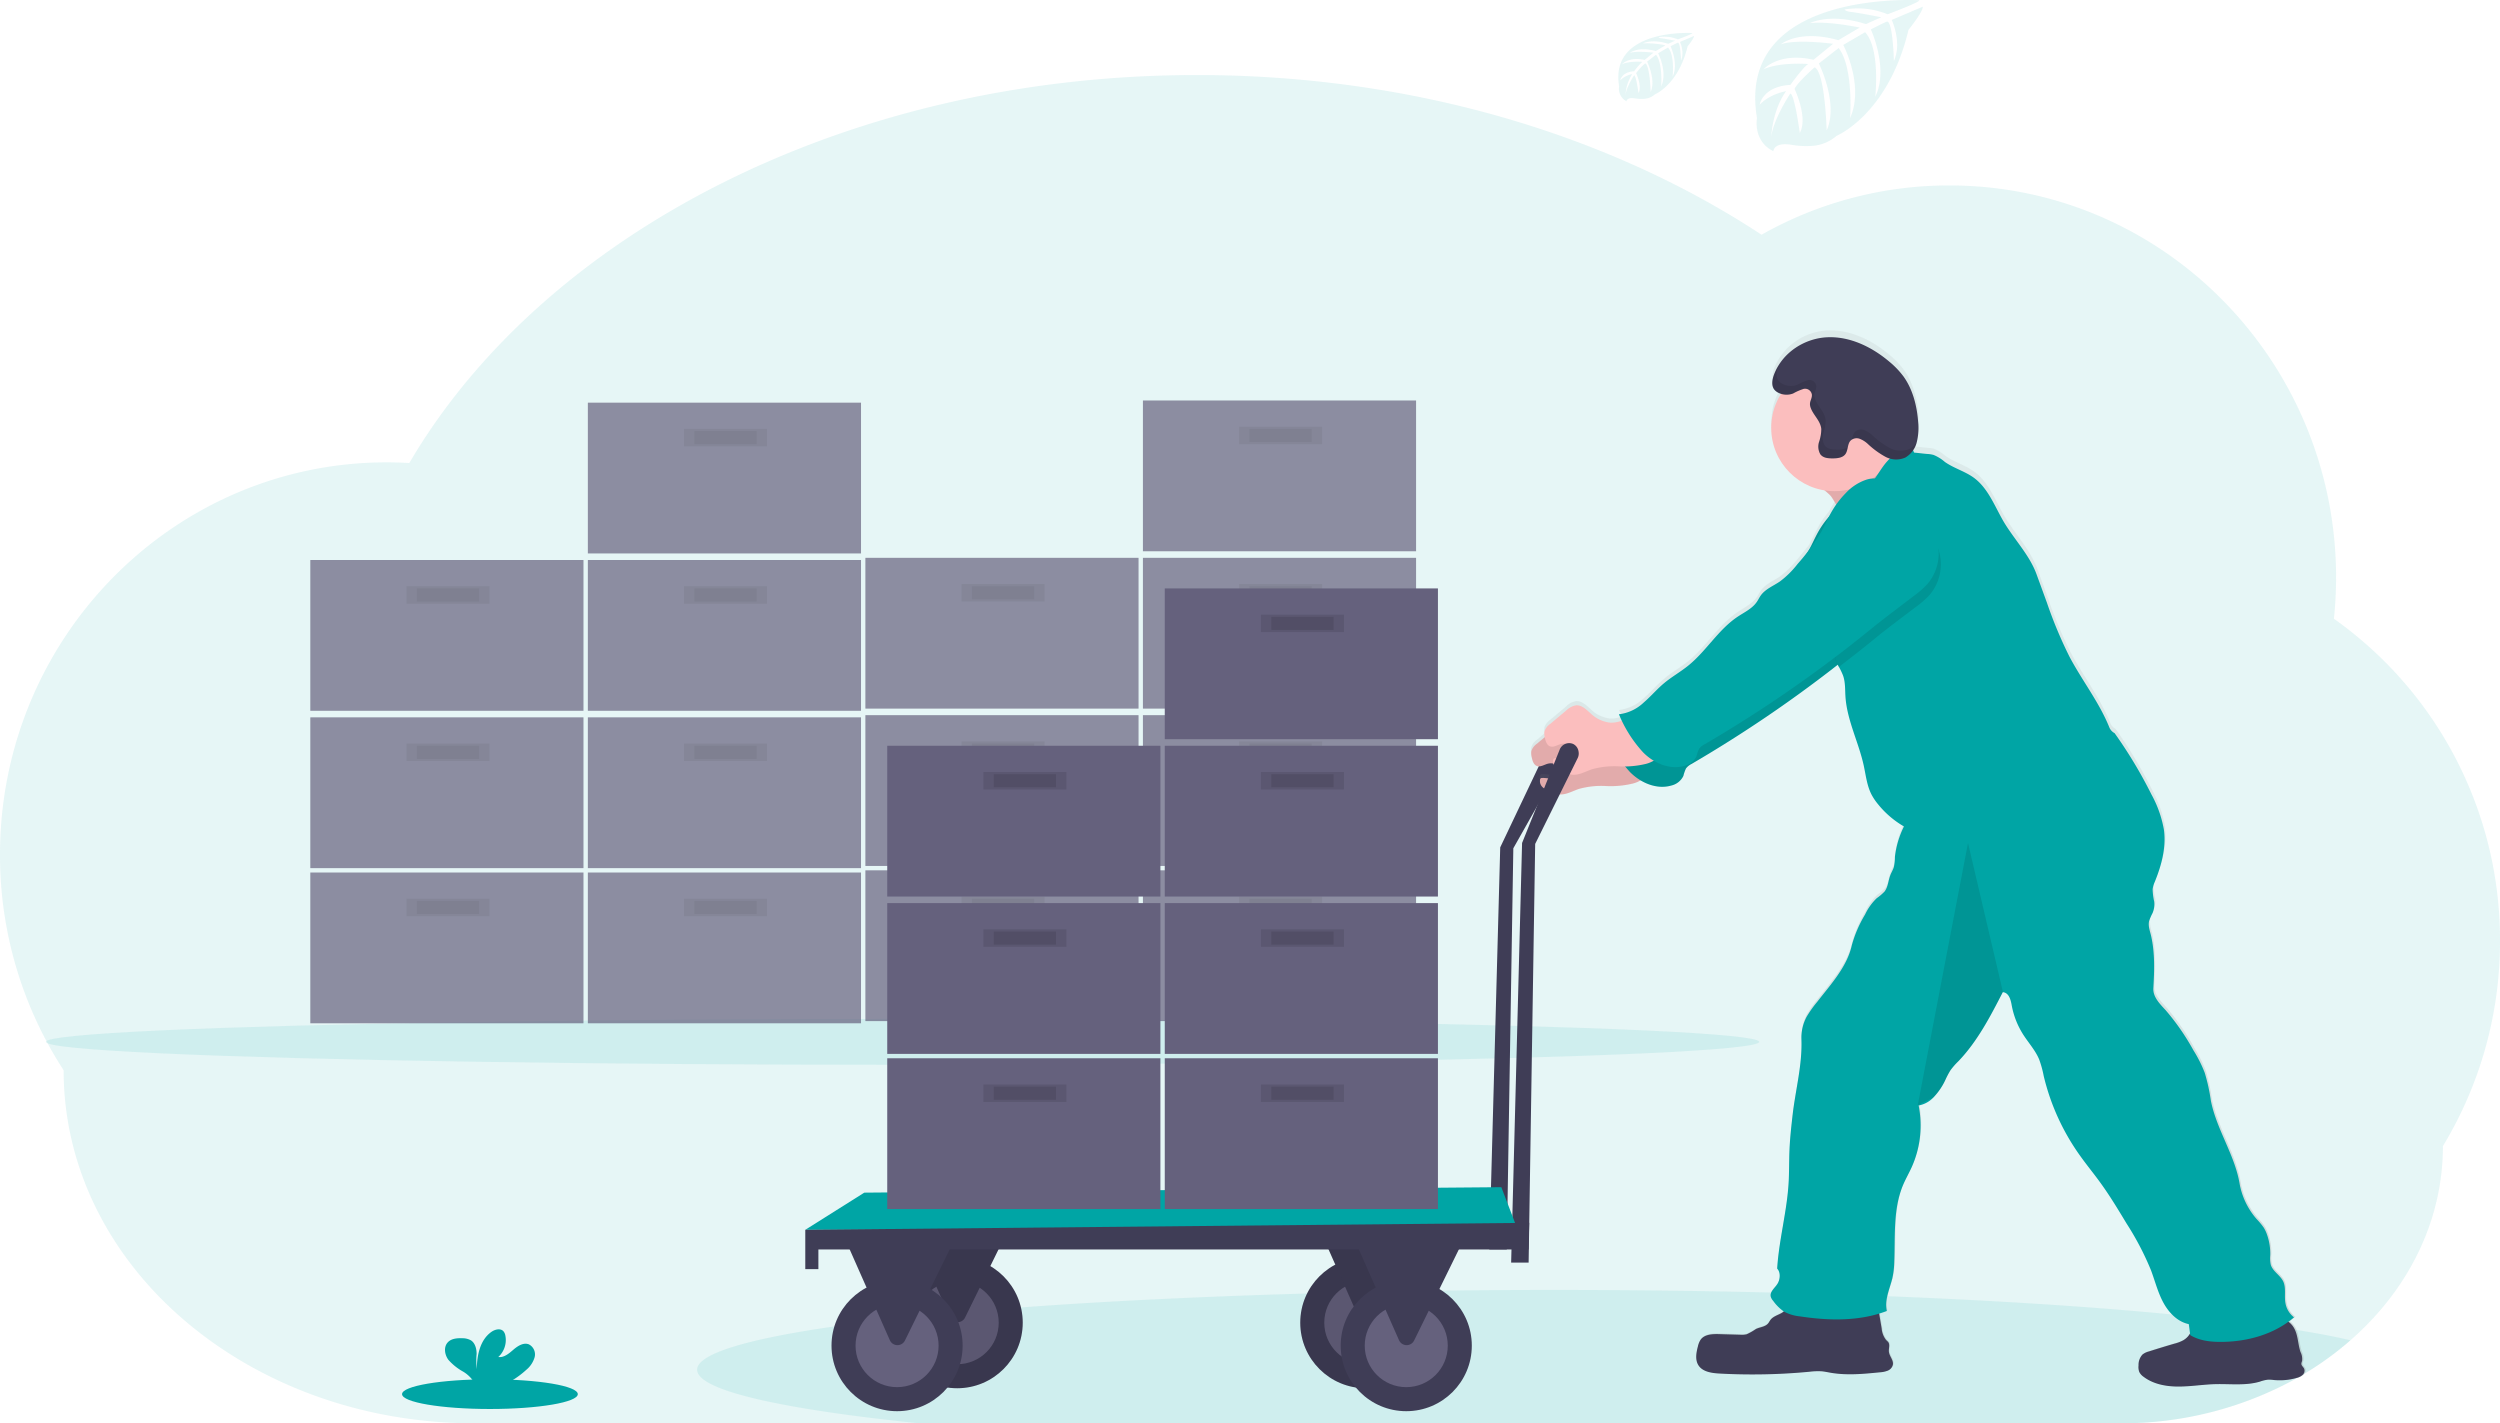<svg xmlns="http://www.w3.org/2000/svg" xmlns:xlink="http://www.w3.org/1999/xlink" width="706" height="401.946" viewBox="0 0 706 401.946">
  <defs>
    <linearGradient id="linear-gradient" x1="0.5" y1="1" x2="0.5" gradientUnits="objectBoundingBox">
      <stop offset="0" stop-color="gray" stop-opacity="0.251"/>
      <stop offset="0.54" stop-color="gray" stop-opacity="0.122"/>
      <stop offset="1" stop-color="gray" stop-opacity="0.102"/>
    </linearGradient>
  </defs>
  <g id="Gruppe_162" data-name="Gruppe 162" transform="translate(0 0)">
    <path id="Pfad_582" data-name="Pfad 582" d="M734,403.236a111.429,111.429,0,0,1-16.119,57.936c0,21.365-9.961,40.731-26.117,54.844a89.337,89.337,0,0,1-13.009,9.448c-.185.117-.376.228-.568.339-.346.2-.691.407-1.043.617l-.327.191h0a101.586,101.586,0,0,1-50.037,12.849H162.022c-32.048,0-61.059-11.158-82.079-29.19s-33.973-42.989-33.973-70.514A111.392,111.392,0,0,1,28,378.866c0-61.182,48.9-110.781,109.232-110.781,2.135,0,4.252.074,6.356.191C181.444,203.724,266.83,158.71,366.028,158.71c60.985,0,116.731,17,159.43,45.094a107.492,107.492,0,0,1,53.024-13.916c60.318,0,109.232,49.6,109.232,110.781a114.127,114.127,0,0,1-.617,11.59A111.084,111.084,0,0,1,734,403.236Z" transform="translate(-28 -137.518)" fill="#00a5a5" opacity="0.1"/>
    <ellipse id="Ellipse_100" data-name="Ellipse 100" cx="241.916" cy="6.48" rx="241.916" ry="6.48" transform="translate(12.96 287.744)" fill="#00a5a5" opacity="0.1"/>
    <g id="Gruppe_159" data-name="Gruppe 159" transform="translate(87.633 113.713)" opacity="0.7">
      <rect id="Rechteck_233" data-name="Rechteck 233" width="77.142" height="42.582" transform="translate(0 132.683)" fill="#65617d"/>
      <rect id="Rechteck_234" data-name="Rechteck 234" width="23.451" height="4.937" transform="translate(27.154 140.089)" opacity="0.1"/>
      <rect id="Rechteck_235" data-name="Rechteck 235" width="17.588" height="3.703" transform="translate(30.085 140.706)" opacity="0.1"/>
      <rect id="Rechteck_236" data-name="Rechteck 236" width="77.142" height="42.582" transform="translate(78.376 132.683)" fill="#65617d"/>
      <rect id="Rechteck_237" data-name="Rechteck 237" width="23.451" height="4.937" transform="translate(105.53 140.089)" opacity="0.1"/>
      <rect id="Rechteck_238" data-name="Rechteck 238" width="17.588" height="3.703" transform="translate(108.461 140.706)" opacity="0.1"/>
      <rect id="Rechteck_239" data-name="Rechteck 239" width="77.142" height="42.582" transform="translate(0 88.867)" fill="#65617d"/>
      <rect id="Rechteck_240" data-name="Rechteck 240" width="23.451" height="4.937" transform="translate(27.154 96.273)" opacity="0.1"/>
      <rect id="Rechteck_241" data-name="Rechteck 241" width="17.588" height="3.703" transform="translate(30.085 96.89)" opacity="0.1"/>
      <rect id="Rechteck_242" data-name="Rechteck 242" width="77.142" height="42.582" transform="translate(78.376 88.867)" fill="#65617d"/>
      <rect id="Rechteck_243" data-name="Rechteck 243" width="23.451" height="4.937" transform="translate(105.53 96.273)" opacity="0.1"/>
      <rect id="Rechteck_244" data-name="Rechteck 244" width="17.588" height="3.703" transform="translate(108.461 96.89)" opacity="0.1"/>
      <rect id="Rechteck_245" data-name="Rechteck 245" width="77.142" height="42.582" transform="translate(0 44.434)" fill="#65617d"/>
      <rect id="Rechteck_246" data-name="Rechteck 246" width="23.451" height="4.937" transform="translate(27.154 51.839)" opacity="0.1"/>
      <rect id="Rechteck_247" data-name="Rechteck 247" width="17.588" height="3.703" transform="translate(30.085 52.456)" opacity="0.1"/>
      <rect id="Rechteck_248" data-name="Rechteck 248" width="77.142" height="42.582" transform="translate(78.376 44.434)" fill="#65617d"/>
      <rect id="Rechteck_249" data-name="Rechteck 249" width="23.451" height="4.937" transform="translate(105.53 51.839)" opacity="0.1"/>
      <rect id="Rechteck_250" data-name="Rechteck 250" width="17.588" height="3.703" transform="translate(108.461 52.456)" opacity="0.1"/>
      <rect id="Rechteck_251" data-name="Rechteck 251" width="77.142" height="42.582" transform="translate(78.376)" fill="#65617d"/>
      <rect id="Rechteck_252" data-name="Rechteck 252" width="23.451" height="4.937" transform="translate(105.53 7.406)" opacity="0.1"/>
      <rect id="Rechteck_253" data-name="Rechteck 253" width="17.588" height="3.703" transform="translate(108.461 8.023)" opacity="0.1"/>
    </g>
    <g id="Gruppe_160" data-name="Gruppe 160" transform="translate(244.384 113.096)" opacity="0.7">
      <rect id="Rechteck_254" data-name="Rechteck 254" width="77.142" height="42.582" transform="translate(0 132.683)" fill="#65617d"/>
      <rect id="Rechteck_255" data-name="Rechteck 255" width="23.451" height="4.937" transform="translate(27.154 140.089)" opacity="0.1"/>
      <rect id="Rechteck_256" data-name="Rechteck 256" width="17.588" height="3.703" transform="translate(30.085 140.706)" opacity="0.1"/>
      <rect id="Rechteck_257" data-name="Rechteck 257" width="77.142" height="42.582" transform="translate(78.376 132.683)" fill="#65617d"/>
      <rect id="Rechteck_258" data-name="Rechteck 258" width="23.451" height="4.937" transform="translate(105.53 140.089)" opacity="0.1"/>
      <rect id="Rechteck_259" data-name="Rechteck 259" width="17.588" height="3.703" transform="translate(108.461 140.706)" opacity="0.1"/>
      <rect id="Rechteck_260" data-name="Rechteck 260" width="77.142" height="42.582" transform="translate(0 88.867)" fill="#65617d"/>
      <rect id="Rechteck_261" data-name="Rechteck 261" width="23.451" height="4.937" transform="translate(27.154 96.273)" opacity="0.1"/>
      <rect id="Rechteck_262" data-name="Rechteck 262" width="17.588" height="3.703" transform="translate(30.085 96.89)" opacity="0.1"/>
      <rect id="Rechteck_263" data-name="Rechteck 263" width="77.142" height="42.582" transform="translate(78.376 88.867)" fill="#65617d"/>
      <rect id="Rechteck_264" data-name="Rechteck 264" width="23.451" height="4.937" transform="translate(105.53 96.273)" opacity="0.1"/>
      <rect id="Rechteck_265" data-name="Rechteck 265" width="17.588" height="3.703" transform="translate(108.461 96.89)" opacity="0.1"/>
      <rect id="Rechteck_266" data-name="Rechteck 266" width="77.142" height="42.582" transform="translate(0 44.434)" fill="#65617d"/>
      <rect id="Rechteck_267" data-name="Rechteck 267" width="23.451" height="4.937" transform="translate(27.154 51.839)" opacity="0.1"/>
      <rect id="Rechteck_268" data-name="Rechteck 268" width="17.588" height="3.703" transform="translate(30.085 52.456)" opacity="0.1"/>
      <rect id="Rechteck_269" data-name="Rechteck 269" width="77.142" height="42.582" transform="translate(78.376 44.434)" fill="#65617d"/>
      <rect id="Rechteck_270" data-name="Rechteck 270" width="23.451" height="4.937" transform="translate(105.53 51.839)" opacity="0.1"/>
      <rect id="Rechteck_271" data-name="Rechteck 271" width="17.588" height="3.703" transform="translate(108.461 52.456)" opacity="0.1"/>
      <rect id="Rechteck_272" data-name="Rechteck 272" width="77.142" height="42.582" transform="translate(78.376)" fill="#65617d"/>
      <rect id="Rechteck_273" data-name="Rechteck 273" width="23.451" height="4.937" transform="translate(105.53 7.406)" opacity="0.1"/>
      <rect id="Rechteck_274" data-name="Rechteck 274" width="17.588" height="3.703" transform="translate(108.461 8.023)" opacity="0.1"/>
    </g>
    <path id="Pfad_583" data-name="Pfad 583" d="M877.537,124.438s-51.956-3.135-45.847,33.276c0,0-1.234,6.437,4.616,9.356,0,0,.093-2.7,5.332-1.777a24.377,24.377,0,0,0,5.647.272,11.762,11.762,0,0,0,6.9-2.851h0s14.608-6.036,20.285-29.906c0,0,4.2-5.209,4.036-6.548L869.736,130s3,6.326.617,11.584c0,0-.284-11.355-1.969-11.108-.339.056-4.554,2.191-4.554,2.191s5.153,11.016,1.265,19.026c0,0,1.475-13.577-2.876-18.23l-6.171,3.6s6.023,11.38,1.938,20.668c0,0,1.049-14.243-3.24-19.791l-5.591,4.363s5.659,11.219,2.209,18.921c0,0-.451-16.582-3.419-17.835,0,0-4.894,4.32-5.641,6.085,0,0,3.876,8.146,1.469,12.441,0,0-1.475-11.047-2.684-11.108,0,0-4.875,7.319-5.381,12.343,0,0,.21-7.467,4.2-13.04,0,0-4.715.808-7.467,3.869,0,0,.759-5.178,8.671-5.628,0,0,4.03-5.554,5.1-5.894,0,0-7.862-.654-12.633,1.456,0,0,4.2-4.882,14.077-2.66l5.523-4.511s-10.355-1.413-14.75.148c0,0,5.054-4.32,16.237-1.166l6.023-3.567s-8.831-1.9-14.089-1.234c0,0,5.554-2.993,15.854.253l4.32-1.932s-6.468-1.271-8.362-1.475-1.993-.722-1.993-.722a22.433,22.433,0,0,1,12.151,1.352S877.7,125.012,877.537,124.438Z" transform="translate(-335.516 -124.37)" fill="#00a5a5" opacity="0.1"/>
    <path id="Pfad_584" data-name="Pfad 584" d="M789.466,139.471s-23.451-1.419-20.7,15.04a4.016,4.016,0,0,0,2.08,4.227s.043-1.234,2.413-.808a10.805,10.805,0,0,0,2.549.123,5.289,5.289,0,0,0,3.117-1.29h0s6.6-2.722,9.171-13.509c0,0,1.895-2.357,1.821-2.962l-3.962,1.691s1.358,2.863.29,5.239c0,0-.13-5.135-.889-5.011-.154,0-2.061.987-2.061.987s2.333,4.98.574,8.6c0,0,.667-6.134-1.3-8.239l-2.789,1.629s2.728,5.141.876,9.337c0,0,.475-6.437-1.463-8.942l-2.524,1.969s2.555,5.073,1,8.553c0,0-.2-7.5-1.549-8.06a15.475,15.475,0,0,0-2.549,2.752s1.753,3.7.667,5.616c0,0-.667-4.993-1.234-5.011,0,0-2.2,3.308-2.432,5.554a12.065,12.065,0,0,1,1.9-5.894,6.64,6.64,0,0,0-3.376,1.746s.346-2.333,3.919-2.543a16.87,16.87,0,0,1,2.308-2.66s-3.555-.3-5.708.66c0,0,1.895-2.209,6.363-1.2l2.469-2.037s-4.678-.617-6.665.068c0,0,2.283-1.95,7.338-.531l2.715-1.623a24.4,24.4,0,0,0-6.369-.549s2.512-1.358,7.165.111l1.944-.87s-2.925-.58-3.783-.667-.9-.327-.9-.327a10.115,10.115,0,0,1,5.492.617S789.54,139.73,789.466,139.471Z" transform="translate(-311.528 -130.14)" fill="#00a5a5" opacity="0.1"/>
    <ellipse id="Ellipse_101" data-name="Ellipse 101" cx="24.815" cy="4.196" rx="24.815" ry="4.196" transform="translate(113.54 389.509)" fill="#00a5a5"/>
    <path id="Pfad_585" data-name="Pfad 585" d="M254.583,744.114a7.183,7.183,0,0,0,2.364-3.573,3.187,3.187,0,0,0-1.654-3.635c-1.518-.58-3.141.475-4.369,1.537s-2.641,2.277-4.246,2.049a6.48,6.48,0,0,0,2-6.054,2.543,2.543,0,0,0-.555-1.234c-.845-.9-2.37-.518-3.382.191-3.209,2.259-4.1,6.622-4.122,10.541a19.812,19.812,0,0,1-.056-4.32c-.006-1.432-.407-3.086-1.635-3.845a4.882,4.882,0,0,0-2.469-.58c-1.438-.056-3.049.093-4.03,1.148-1.234,1.308-.907,3.505.154,4.937a15.714,15.714,0,0,0,4.178,3.345,9.256,9.256,0,0,1,2.981,2.845,2.568,2.568,0,0,1,.222.512h9.047a25.159,25.159,0,0,0,5.573-3.863Z" transform="translate(-105.965 -357.271)" fill="#00a5a5"/>
    <path id="Pfad_586" data-name="Pfad 586" d="M731.63,464.867a2.808,2.808,0,0,0-1.537-2.209,2.87,2.87,0,0,0-3.8,1.6L712.586,493.1,709.5,606.653h4.937l1.851-113.3,15.083-26.7a2.932,2.932,0,0,0,.259-1.79Z" transform="translate(-288.924 -253.801)" fill="#3f3d56"/>
    <path id="Pfad_587" data-name="Pfad 587" d="M813.9,728.865a89.337,89.337,0,0,1-13.009,9.448,2.158,2.158,0,0,1-.241.284,4.017,4.017,0,0,1-1.7.852h0A101.587,101.587,0,0,1,748.914,752.3H409.6c-38.879-4-62.6-9.3-62.6-15.12,0-4.511,14.243-8.714,38.768-12.232q3.814-.555,7.955-1.074,2.549-.321,5.215-.617l3.018-.352q3.357-.383,6.893-.747h.191l2.469-.247q3.129-.324,6.387-.617l1.58-.142,4.03-.358q3.925-.352,8.023-.673,3.4-.265,6.912-.531c23.735-1.759,51.1-3.086,80.875-3.943l8.5-.29,2.863-.062,6.048-.136,2.425-.049,2.549-.049,1.814-.031,8.516-.136,4.375-.062h.895q15.521-.185,31.622-.191c21.217,0,41.792.253,61.4.734h0q16.885.407,32.739,1.037h.1c30.474,1.2,57.751,2.962,80.326,5.153l.413.043c5.795.562,11.281,1.16,16.428,1.777,4.844.58,9.393,1.191,13.614,1.814,1.463.216,2.882.438,4.264.654l.352.062C804.412,726.859,809.547,727.822,813.9,728.865Z" transform="translate(-150.135 -350.365)" fill="#00a5a5" opacity="0.1"/>
    <path id="Pfad_588" data-name="Pfad 588" d="M947.011,570.213a2.15,2.15,0,0,1-.241.284,4.017,4.017,0,0,1-1.7.852h0a17.108,17.108,0,0,1-3.826.617h-.389a16.616,16.616,0,0,1-2.215-.074,10.292,10.292,0,0,0-1.623-.1h-.074a11.54,11.54,0,0,0-2.314.574,20.527,20.527,0,0,1-5.122.728h-.617c-1.938,0-3.9-.068-5.844-.056H922.1c-3.333.086-6.647.617-9.979.673h-1.068a15.7,15.7,0,0,1-9.2-2.752,3.635,3.635,0,0,1-1.234-1.382,3.883,3.883,0,0,1-.216-1.851,4.357,4.357,0,0,1,1.117-3.086,4.857,4.857,0,0,1,1.777-.858c1.129-.364,2.265-.716,3.394-1.068s2.419-.728,3.635-1.086l.234-.074.679-.2.438-.148a7.171,7.171,0,0,0,1.518-.691,5.029,5.029,0,0,0,1.561-1.561c.068-.111.142-.228.2-.346s0-.191-.043-.29c-.1-.771-.185-1.561-.321-2.314a9.256,9.256,0,0,1-4.561-2.58,14.664,14.664,0,0,1-2.66-3.6c-1.537-2.888-2.327-6.116-3.474-9.183a81.812,81.812,0,0,0-6.9-13.244c-2.357-3.937-4.727-7.887-7.406-11.608-1.784-2.469-3.7-4.82-5.468-7.294a64.8,64.8,0,0,1-10.541-23.019,30.477,30.477,0,0,0-1.278-4.678c-1.061-2.592-3.005-4.7-4.511-7.072a23.414,23.414,0,0,1-3.265-8.374c-.309-1.691-.827-3.518-2.512-3.7h0l-.179.352c-3.493,6.788-7.078,13.7-12.343,19.242a20.374,20.374,0,0,0-2.3,2.647,25.445,25.445,0,0,0-1.481,2.851,18.512,18.512,0,0,1-3.277,4.8,9.35,9.35,0,0,1-1.3,1.092,6.967,6.967,0,0,1-2.03,1.018h0a6.006,6.006,0,0,1-.876.2c0,.074.031.142.037.216s.037.16.049.241a29,29,0,0,1-1.129,14.768c-.043.148-.093.29-.148.438q-.383,1.037-.833,2.037c-.753,1.635-1.648,3.2-2.351,4.863-.117.284-.235.568-.339.852-2.469,6.609-1.851,13.99-2.172,21.094a23.233,23.233,0,0,1-.549,4.616c-.42,1.709-1.092,3.474-1.463,5.24a8.868,8.868,0,0,0-.08,4.042l-.148.056c-.66.247-1.333.469-2.006.679v.093c.241,1.382.475,2.765.716,4.141a6.06,6.06,0,0,0,1.271,3.308,4.532,4.532,0,0,1,.617.617c.487.765.056,1.777.148,2.685.136,1.284,1.321,2.376,1.136,3.653a2.407,2.407,0,0,1-1.444,1.716,4.265,4.265,0,0,1-.95.3l-.2.043c-.37.068-.741.1-1.111.142-4.6.457-9.257.913-13.811.136-.9-.154-1.8-.358-2.709-.432a20.223,20.223,0,0,0-3.456.142,169.71,169.71,0,0,1-25.42.494c-2.2-.123-4.733-.481-5.9-2.364-.969-1.561-.617-3.579-.13-5.363a5.776,5.776,0,0,1,.747-1.851,1.182,1.182,0,0,1,.136-.173c1.135-1.413,3.271-1.5,5.11-1.444l6.011.179a5.635,5.635,0,0,0,1.765-.136,18.581,18.581,0,0,0,2.629-1.5c1.148-.549,2.592-.617,3.419-1.555l.1-.136a7.374,7.374,0,0,0,.407-.617c0-.043.055-.086.086-.13h0a1.163,1.163,0,0,1,.074-.111c.759-1,2.086-1.333,3.166-1.969a3.262,3.262,0,0,0,.463-.327l.123-.111a12.663,12.663,0,0,1-3-3.018,3.03,3.03,0,0,1-.685-1.2,1.734,1.734,0,0,1,.074-1.006,1.5,1.5,0,0,1,.1-.228l.031-.062c.42-.827,1.284-1.574,1.759-2.419a.376.376,0,0,0,.043-.086c.654-1.234.784-3.147-.185-4.141.494-8.128,2.728-16.045,3.221-24.2.2-3.228.117-6.467.265-9.707s.494-6.381.858-9.559c.815-7.264,2.789-14.379,2.512-21.674a13.2,13.2,0,0,1,.086-2.036,1.224,1.224,0,0,1,0-.148,12.518,12.518,0,0,1,1.376-4.271,32.8,32.8,0,0,1,3.03-4.271c3.8-4.937,8.356-9.874,9.707-15.947a34.469,34.469,0,0,1,3.777-8.825,15.547,15.547,0,0,1,3.3-4.635,14.507,14.507,0,0,0,2.179-1.851c1.012-1.308,1.049-3.117,1.648-4.672.309-.808.784-1.549,1.018-2.382a1.261,1.261,0,0,1,.062-.253,16.691,16.691,0,0,0,.216-2.543,5.708,5.708,0,0,1,.068-.728h0a25.781,25.781,0,0,1,2.1-7.054c.13-.284.253-.574.376-.858a26.445,26.445,0,0,1-7.406-6.424,15.167,15.167,0,0,1-1.8-2.709c-1.271-2.524-1.561-5.4-2.16-8.165-1.432-6.591-4.709-12.8-5.165-19.538-.136-2.055,0-4.178-.716-6.122a12.239,12.239,0,0,0-.7-1.53c-.111-.21-.216-.42-.327-.617l-.123-.235-.315-.617-.506.395a369.685,369.685,0,0,1-39.682,27.1l-1.185.7a4.321,4.321,0,0,0-1.568,1.284c-.049.08-.093.16-.136.241h0c-.284.586-.358,1.234-.617,1.851A5.054,5.054,0,0,1,768.21,403a10.615,10.615,0,0,1-7.807-1.006,9.438,9.438,0,0,1-.889-.494,12.03,12.03,0,0,1-2.271.969,26.9,26.9,0,0,1-7.609.679,22.855,22.855,0,0,0-7.585.839c-1.617.549-3.184,1.456-4.863,1.543a4.553,4.553,0,0,1-.58,0,8.4,8.4,0,0,1-2.752-.808l-.506-.228a8.265,8.265,0,0,1-.765-.413,4.228,4.228,0,0,1-.747-.586,2.729,2.729,0,0,1-.691-1.179,1.956,1.956,0,0,1,0-.981.617.617,0,0,1,.21-.37.666.666,0,0,1,.364-.093,11.105,11.105,0,0,1,2.111.179,7.6,7.6,0,0,0,1.234.068h.222a2.678,2.678,0,0,0,1.851-1.049,1.155,1.155,0,0,0,.16-.3h0a1.364,1.364,0,0,0,.111-.549.992.992,0,0,0,0-.142c-.259-.117-.518-.235-.765-.376-.13-.068-.253-.142-.376-.216l-.074-.049a4.2,4.2,0,0,1-.617-.512,2.159,2.159,0,0,1-.315-.395,2.365,2.365,0,0,1-.364-.741h0a3.314,3.314,0,0,0-1.537.043c-.673.185-1.352.58-2.018.716a1.79,1.79,0,0,1-1.018-.043c-.963-.346-1.3-1.518-1.506-2.524-.037-.191-.08-.389-.111-.586h0a3.123,3.123,0,0,1,0-1.148,4.227,4.227,0,0,1,1.623-2.117l2.024-1.7.148-.123a3.548,3.548,0,0,0-.093-.5,3.156,3.156,0,0,1,0-1.154,4.209,4.209,0,0,1,1.623-2.111l4.48-3.771a5.264,5.264,0,0,1,2.845-1.518c1.623-.111,2.919,1.234,4.135,2.314a9.385,9.385,0,0,0,5.431,2.6,7.979,7.979,0,0,0,2.87-.4l.525-.173c-.111-.228-.222-.457-.327-.685-.179-.376-.358-.759-.531-1.142a12.257,12.257,0,0,0,7.011-3.339c1.993-1.728,3.7-3.771,5.715-5.468,2.172-1.851,4.666-3.228,6.869-5.011,5.122-4.153,8.523-10.257,14-13.916,1.9-1.277,4.1-2.3,5.394-4.2.4-.617.7-1.234,1.117-1.851,1.314-1.851,3.567-2.7,5.425-3.987a26.978,26.978,0,0,0,4.986-4.974c1.074-1.29,2.154-2.58,3.178-3.906.944-1.759,1.74-3.6,2.728-5.332a26.184,26.184,0,0,1,2.919-4.122c.253-.494.512-.987.79-1.469s.481-.808.741-1.234c.179-.278.364-.543.555-.815-.562-.994-1.1-1.851-1.352-2.228l-.123-.167a18.518,18.518,0,0,0-1.74-1.629,16.454,16.454,0,0,1-1.913-.407,18,18,0,0,1-13.244-17.385.166.166,0,0,1,0-.056,17.9,17.9,0,0,1,1.962-8.134c.259-.506.537-.994.839-1.469a5.548,5.548,0,0,1-.821-.333,3.252,3.252,0,0,1-1.148-.944,2.735,2.735,0,0,1-.475-1.2,6.1,6.1,0,0,1,.444-2.987,14.209,14.209,0,0,1,.574-1.333.508.508,0,0,0,.043-.08,17.151,17.151,0,0,1,14.515-9.208c6.338-.253,12.509,2.722,17.508,6.98a23.453,23.453,0,0,1,3.974,4.178c2.61,3.629,3.789,8.27,4.135,12.867a19.749,19.749,0,0,1-.074,4.271,10.184,10.184,0,0,1-.309,1.493c-.08.29-.185.58-.3.87a5.658,5.658,0,0,1-.278.617v.031c-.093.2-.2.383-.3.568l-.056.08-.08.13c.049.117.1.241.16.358s.1.228.167.339h.074c1.234.1,2.376.272,3.635.37a8.361,8.361,0,0,1,1.753.272,11.717,11.717,0,0,1,3.2,2c2.567,1.814,5.727,2.66,8.251,4.536,3.7,2.765,5.554,7.332,7.8,11.423,2.962,5.48,7.788,10.146,9.917,16.008q1.444,3.993,2.9,7.973A124.226,124.226,0,0,0,880.9,366.3c3.579,6.825,8.424,12.96,11.294,20.131A3.209,3.209,0,0,0,893.7,388.1a131,131,0,0,1,10.4,17.4,32.625,32.625,0,0,1,3.548,10.078,24.315,24.315,0,0,1-.771,9.417,45.738,45.738,0,0,1-1.808,5.344,8.815,8.815,0,0,0-.617,1.907q0,.1,0,.2a17.4,17.4,0,0,0,.451,3.542,6.556,6.556,0,0,1-.315,2.826c-.049.142-.1.284-.16.426a15.22,15.22,0,0,0-.969,2.246,2.281,2.281,0,0,0-.049.284,11.442,11.442,0,0,0,.617,4.03c1.086,4.838.889,9.874.617,14.811-.142,2.469,1.851,4.45,3.518,6.27a67.555,67.555,0,0,1,7.825,11.38,36.458,36.458,0,0,1,3.191,6.381,53.383,53.383,0,0,1,1.722,7.868c1.574,8.146,6.714,15.342,8.109,23.507a20.982,20.982,0,0,0,4.77,10.109,21.448,21.448,0,0,1,2.055,2.469,9.9,9.9,0,0,1,1.018,2.222,16.476,16.476,0,0,1,.846,5.634,8.474,8.474,0,0,0,.154,2.74c.58,1.895,2.654,2.938,3.511,4.721s.265,4.067.617,6.091a6.573,6.573,0,0,0,2.469,4.11c-.494.432-1.012.827-1.543,1.234a6.172,6.172,0,0,1,1.277,1.345,6.053,6.053,0,0,1,.617,1.092c.815,1.895.839,4.147,1.506,6.171a4.441,4.441,0,0,1,.438,2.58,2.827,2.827,0,0,0-.21.765c0,.555.58.919.8,1.426a1.531,1.531,0,0,1-.321,1.487Z" transform="translate(-296.258 -182.265)" fill="url(#linear-gradient)"/>
    <path id="Pfad_589" data-name="Pfad 589" d="M866.52,346.487c3.777-1.018,7.14-3.147,10.436-5.252l11.485-7.313c-3.117-.247-5.807-2.469-7.406-5.159a26.047,26.047,0,0,1-2.8-8.893c-4.937,1.925-9.214,5.19-13.2,8.64-1.58,1.364-4.937,3.425-5.425,5.554s2.623,3.857,3.826,5.283C863.848,339.822,867.742,346.147,866.52,346.487Z" transform="translate(-346.376 -199.22)" fill="#fbbebe"/>
    <path id="Pfad_590" data-name="Pfad 590" d="M866.52,346.487c3.777-1.018,7.14-3.147,10.436-5.252l11.485-7.313c-3.117-.247-5.807-2.469-7.406-5.159a26.047,26.047,0,0,1-2.8-8.893c-4.937,1.925-9.214,5.19-13.2,8.64-1.58,1.364-4.937,3.425-5.425,5.554s2.623,3.857,3.826,5.283C863.848,339.822,867.742,346.147,866.52,346.487Z" transform="translate(-346.376 -199.22)" opacity="0.1"/>
    <path id="Pfad_591" data-name="Pfad 591" d="M753.653,459.054c-2.024,1.037-4.178,2.1-6.443,1.95a9.361,9.361,0,0,1-5.425-2.586c-1.234-1.074-2.506-2.413-4.129-2.3a5.289,5.289,0,0,0-2.839,1.506l-4.474,3.746a4.209,4.209,0,0,0-1.623,2.1,4.158,4.158,0,0,0,.1,1.74c.2,1,.543,2.166,1.506,2.506s2.012-.389,3.03-.667a3.567,3.567,0,0,1,3.5,1.031,2.08,2.08,0,0,1,.617,1.345c0,1.117-1.234,1.851-2.37,1.907s-2.222-.315-3.345-.247a.512.512,0,0,0-.574.457,2.357,2.357,0,0,0,.722,2.148,6.262,6.262,0,0,0,2.012,1.234,8.207,8.207,0,0,0,2.753.8c1.895.123,3.635-.926,5.431-1.537a23.479,23.479,0,0,1,7.578-.833,26.751,26.751,0,0,0,7.6-.673,8.616,8.616,0,0,0,5.733-4.666,1.123,1.123,0,0,0,.1-.716,1.185,1.185,0,0,0-.518-.617c-3.444-2.549-4.838-5.647-8.714-7.48Z" transform="translate(-296.265 -251.382)" fill="#fbbebe"/>
    <path id="Pfad_592" data-name="Pfad 592" d="M753.653,459.054c-2.024,1.037-4.178,2.1-6.443,1.95a9.361,9.361,0,0,1-5.425-2.586c-1.234-1.074-2.506-2.413-4.129-2.3a5.289,5.289,0,0,0-2.839,1.506l-4.474,3.746a4.209,4.209,0,0,0-1.623,2.1,4.158,4.158,0,0,0,.1,1.74c.2,1,.543,2.166,1.506,2.506s2.012-.389,3.03-.667a3.567,3.567,0,0,1,3.5,1.031,2.08,2.08,0,0,1,.617,1.345c0,1.117-1.234,1.851-2.37,1.907s-2.222-.315-3.345-.247a.512.512,0,0,0-.574.457,2.357,2.357,0,0,0,.722,2.148,6.262,6.262,0,0,0,2.012,1.234,8.207,8.207,0,0,0,2.753.8c1.895.123,3.635-.926,5.431-1.537a23.479,23.479,0,0,1,7.578-.833,26.751,26.751,0,0,0,7.6-.673,8.616,8.616,0,0,0,5.733-4.666,1.123,1.123,0,0,0,.1-.716,1.185,1.185,0,0,0-.518-.617c-3.444-2.549-4.838-5.647-8.714-7.48Z" transform="translate(-296.265 -251.382)" opacity="0.1"/>
    <path id="Pfad_593" data-name="Pfad 593" d="M838.993,353.492a7.443,7.443,0,0,0-6.529-.759,14.1,14.1,0,0,0-5.622,3.746,25.86,25.86,0,0,0-3.968,5.239c-1.049,1.851-1.851,3.789-2.9,5.634a59.932,59.932,0,0,1-6.7,9.1,25.842,25.842,0,0,1-4.98,4.937c-1.938,1.321-4.1,2.129-5.418,3.962-.414.58-.71,1.234-1.117,1.821-1.29,1.888-3.481,2.9-5.388,4.166-5.468,3.641-8.868,9.7-13.978,13.83-2.2,1.777-4.69,3.172-6.856,4.986-2.018,1.685-3.7,3.7-5.715,5.431a12.223,12.223,0,0,1-7,3.314,36.048,36.048,0,0,0,6.85,10.781c3.005,3.042,7.51,4.986,11.614,3.8a5.046,5.046,0,0,0,3.437-2.715,11.613,11.613,0,0,1,.728-2.1,4.321,4.321,0,0,1,1.561-1.277,368.922,368.922,0,0,0,46.97-32.541c3.968-3.234,7.905-6.128,11.979-9.257a26.183,26.183,0,0,0,4.03-3.53,13.417,13.417,0,0,0,1.629-14.78,35.058,35.058,0,0,0-3.74-5.067A44.526,44.526,0,0,0,838.993,353.492Z" transform="translate(-309.339 -211.638)" fill="#00a5a5"/>
    <path id="Pfad_594" data-name="Pfad 594" d="M838.993,353.492a7.443,7.443,0,0,0-6.529-.759,14.1,14.1,0,0,0-5.622,3.746,25.86,25.86,0,0,0-3.968,5.239c-1.049,1.851-1.851,3.789-2.9,5.634a59.932,59.932,0,0,1-6.7,9.1,25.842,25.842,0,0,1-4.98,4.937c-1.938,1.321-4.1,2.129-5.418,3.962-.414.58-.71,1.234-1.117,1.821-1.29,1.888-3.481,2.9-5.388,4.166-5.468,3.641-8.868,9.7-13.978,13.83-2.2,1.777-4.69,3.172-6.856,4.986-2.018,1.685-3.7,3.7-5.715,5.431a12.223,12.223,0,0,1-7,3.314,36.048,36.048,0,0,0,6.85,10.781c3.005,3.042,7.51,4.986,11.614,3.8a5.046,5.046,0,0,0,3.437-2.715,11.613,11.613,0,0,1,.728-2.1,4.321,4.321,0,0,1,1.561-1.277,368.922,368.922,0,0,0,46.97-32.541c3.968-3.234,7.905-6.128,11.979-9.257a26.183,26.183,0,0,0,4.03-3.53,13.417,13.417,0,0,0,1.629-14.78,35.058,35.058,0,0,0-3.74-5.067A44.526,44.526,0,0,0,838.993,353.492Z" transform="translate(-309.339 -211.638)" opacity="0.1"/>
    <path id="Pfad_595" data-name="Pfad 595" d="M828.317,722.743c-1.08.617-2.407.963-3.166,1.962-.247.321-.413.7-.679,1.006-.821.963-2.277,1.006-3.419,1.555a16.584,16.584,0,0,1-2.623,1.487,5.691,5.691,0,0,1-1.771.136l-6-.179c-1.9-.056-4.129.043-5.233,1.592a5.654,5.654,0,0,0-.753,1.851c-.463,1.771-.839,3.777.13,5.332,1.16,1.851,3.7,2.228,5.894,2.351a170.121,170.121,0,0,0,25.389-.494,20.067,20.067,0,0,1,3.444-.142c.913.074,1.808.278,2.709.432,4.548.771,9.2.321,13.793-.136a7.206,7.206,0,0,0,2.265-.481,2.4,2.4,0,0,0,1.438-1.709c.191-1.271-1-2.351-1.129-3.629-.093-.9.339-1.907-.154-2.672a4.41,4.41,0,0,0-.617-.617,6.075,6.075,0,0,1-1.271-3.283l-1.08-6.338a1.95,1.95,0,0,0-.518-1.2,1.783,1.783,0,0,0-.765-.315c-4.7-1.062-9.522-.093-14.194.5a38.159,38.159,0,0,1-7.264.364c-1.049-.068-1.456-.191-2.24.494S829.3,722.169,828.317,722.743Z" transform="translate(-325.182 -351.951)" fill="#3f3d56"/>
    <path id="Pfad_596" data-name="Pfad 596" d="M1019.345,733.077a10.4,10.4,0,0,1-2.629,1.031q-3.635,1.062-7.258,2.216a4.813,4.813,0,0,0-1.771.852,4.307,4.307,0,0,0-1.117,3.086,3.869,3.869,0,0,0,.216,1.851,3.7,3.7,0,0,0,1.234,1.37c2.765,2.092,6.375,2.74,9.843,2.74s6.912-.586,10.38-.679c4.19-.111,8.492.481,12.522-.691a10.66,10.66,0,0,1,2.382-.58,10.121,10.121,0,0,1,1.617.1,17.145,17.145,0,0,0,6.431-.586,3.956,3.956,0,0,0,1.7-.845,1.593,1.593,0,0,0,.457-1.74c-.222-.5-.79-.864-.8-1.413a2.653,2.653,0,0,1,.2-.765,4.335,4.335,0,0,0-.438-2.561c-.8-2.382-.667-5.122-2.092-7.19s-4.042-2.919-6.529-3.246a18.106,18.106,0,0,0-6.079.173c-2.252.481-4.357,1.487-6.566,2.129a21.477,21.477,0,0,1-7.9.747c-1.765-.148-1.16.13-1.759,1.611a5.251,5.251,0,0,1-2.055,2.388Z" transform="translate(-402.651 -354.658)" fill="#3f3d56"/>
    <circle id="Ellipse_102" data-name="Ellipse 102" cx="17.897" cy="17.897" r="17.897" transform="translate(500.186 102.913)" fill="#fbbebe"/>
    <path id="Pfad_597" data-name="Pfad 597" d="M986.039,574.006c-5.554,4.77-13.052,6.856-20.365,6.93-3.086.031-6.288-.3-8.917-1.9-.185-1.012-.259-2.1-.444-3.117-3.191-.667-5.665-3.265-7.208-6.141s-2.327-6.073-3.474-9.121a81.463,81.463,0,0,0-6.887-13.163c-2.358-3.913-4.721-7.838-7.406-11.534-1.777-2.469-3.7-4.789-5.462-7.251a64.182,64.182,0,0,1-10.522-22.871,29.9,29.9,0,0,0-1.277-4.647c-1.062-2.58-3.005-4.678-4.505-7.029a23.221,23.221,0,0,1-3.265-8.325c-.3-1.679-.821-3.493-2.506-3.666h0c-3.542,6.881-7.153,13.873-12.509,19.471a20.172,20.172,0,0,0-2.3,2.629,25.28,25.28,0,0,0-1.481,2.839,18.293,18.293,0,0,1-3.271,4.764,7.629,7.629,0,0,1-4.209,2.3A28.783,28.783,0,0,1,878,531.757c-.747,1.629-1.641,3.184-2.345,4.832-2.876,6.788-2.209,14.447-2.512,21.809a22.927,22.927,0,0,1-.543,4.585c-.747,3.012-2.29,6.215-1.543,9.226-7.739,2.956-16.336,2.771-24.531,1.524a11.818,11.818,0,0,1-4.573-1.389,12.584,12.584,0,0,1-3-3,3.007,3.007,0,0,1-.685-1.191c-.321-1.407,1.234-2.469,1.956-3.7s.852-3.191-.142-4.2c.494-8.078,2.728-15.965,3.221-24.068.2-3.209.117-6.431.265-9.646s.494-6.344.852-9.5c.815-7.214,2.789-14.287,2.512-21.538a12.529,12.529,0,0,1,1.487-6.412,32.337,32.337,0,0,1,3.024-4.246c3.789-4.894,8.344-9.8,9.7-15.842a34.311,34.311,0,0,1,3.771-8.769,15.528,15.528,0,0,1,3.3-4.61,14.434,14.434,0,0,0,2.178-1.851c1.012-1.3,1.049-3.086,1.648-4.641.308-.8.784-1.543,1.012-2.37a13.508,13.508,0,0,0,.278-2.777,25.989,25.989,0,0,1,2.555-8.609,26.37,26.37,0,0,1-7.406-6.381,15.613,15.613,0,0,1-1.79-2.7c-1.271-2.506-1.561-5.363-2.16-8.109-1.426-6.554-4.7-12.719-5.159-19.415-.136-2.043,0-4.153-.71-6.085a19.113,19.113,0,0,0-1.148-2.376,9.72,9.72,0,0,1-.975-2.394c-.4-1.821.148-3.7,0-5.554a40.113,40.113,0,0,0-1.191-4.764,22.623,22.623,0,0,1-.179-6.295c.154-2.469.691-5.017.481-7.455a28.8,28.8,0,0,1,7.745-22.18l.142-.142c1.179-1.234,2.469-2.327,3.53-3.635,1.444-1.753,2.469-3.814,3.993-5.517.667-.759,1.419-1.438,2.08-2.2a18.3,18.3,0,0,1,2.006-2.246,3.086,3.086,0,0,1,2.79-.747,7.734,7.734,0,0,0,.852,2.629c1.284.1,2.425.278,3.7.376a8.363,8.363,0,0,1,1.753.272,11.4,11.4,0,0,1,3.2,1.981c2.567,1.808,5.721,2.647,8.245,4.511,3.7,2.746,5.554,7.282,7.788,11.349,2.956,5.449,7.776,10.084,9.874,15.91l2.894,7.924a123.787,123.787,0,0,0,6.356,15.237c3.573,6.788,8.411,12.9,11.281,20.007a3.221,3.221,0,0,0,1.5,1.654,129.046,129.046,0,0,1,10.386,17.28,32.163,32.163,0,0,1,3.542,10.016c.673,4.98-.685,10.016-2.573,14.669a7.644,7.644,0,0,0-.617,2.1,17.16,17.16,0,0,0,.45,3.518,6.512,6.512,0,0,1-.475,3.234,14.807,14.807,0,0,0-.969,2.234c-.333,1.419.259,2.864.58,4.283,1.086,4.807.889,9.788.617,14.712-.142,2.469,1.851,4.425,3.512,6.233a66.68,66.68,0,0,1,7.819,11.306,36.524,36.524,0,0,1,3.184,6.344,52.59,52.59,0,0,1,1.722,7.819c1.568,8.091,6.7,15.243,8.1,23.358a20.756,20.756,0,0,0,4.764,10.041,21.866,21.866,0,0,1,2.055,2.469,9.942,9.942,0,0,1,1.012,2.209,16.266,16.266,0,0,1,.845,5.6,8.361,8.361,0,0,0,.154,2.721c.58,1.882,2.654,2.919,3.505,4.69s.265,4.042.617,6.054A6.518,6.518,0,0,0,986.039,574.006Z" transform="translate(-338.211 -201.986)" fill="#00a5a5"/>
    <path id="Pfad_598" data-name="Pfad 598" d="M759.653,450.054c-2.024,1.037-4.178,2.1-6.443,1.95a9.361,9.361,0,0,1-5.425-2.586c-1.234-1.074-2.506-2.413-4.129-2.3a5.289,5.289,0,0,0-2.839,1.506l-4.474,3.746a4.209,4.209,0,0,0-1.623,2.1,4.16,4.16,0,0,0,.1,1.74c.2,1,.543,2.166,1.506,2.506s2.012-.389,3.03-.667a3.567,3.567,0,0,1,3.5,1.031,2.08,2.08,0,0,1,.617,1.345c0,1.117-1.234,1.851-2.37,1.907s-2.222-.315-3.345-.247a.512.512,0,0,0-.574.457,2.358,2.358,0,0,0,.722,2.148,6.263,6.263,0,0,0,2.012,1.234,8.208,8.208,0,0,0,2.752.8c1.895.123,3.635-.926,5.431-1.537a23.479,23.479,0,0,1,7.578-.833,26.751,26.751,0,0,0,7.6-.673,8.617,8.617,0,0,0,5.733-4.666,1.124,1.124,0,0,0,.1-.716,1.185,1.185,0,0,0-.518-.617c-3.444-2.549-4.838-5.647-8.714-7.48Z" transform="translate(-298.563 -247.936)" fill="#fbbebe"/>
    <path id="Pfad_599" data-name="Pfad 599" d="M847.88,293.257a15.3,15.3,0,0,0-2.987,1.3,5.147,5.147,0,0,1-4.221-.222,3.259,3.259,0,0,1-1.154-.938c-.827-1.148-.537-2.814-.031-4.159,2.394-6.363,8.788-10.3,15.12-10.553s12.491,2.7,17.483,6.93a23.894,23.894,0,0,1,3.968,4.153c2.6,3.61,3.783,8.22,4.129,12.787a16.663,16.663,0,0,1-.376,5.727,6.962,6.962,0,0,1-3.246,4.375,6.411,6.411,0,0,1-5.665-.247,23.9,23.9,0,0,1-4.844-3.53,7.194,7.194,0,0,0-2.413-1.537,2.469,2.469,0,0,0-2.611.617c-.827.994-.617,2.623-1.37,3.7s-2.32,1.234-3.641,1.234-2.66-.111-3.45-1.16a4.34,4.34,0,0,1-.346-3.536,11.584,11.584,0,0,0,.617-3.61c-.253-2.469-2.413-3.987-3.086-6.258-.438-1.487.525-2.117.426-3.462A1.942,1.942,0,0,0,847.88,293.257Z" transform="translate(-338.505 -183.445)" fill="#3f3d56"/>
    <path id="Pfad_600" data-name="Pfad 600" d="M929.591,552.095v.154h0c-3.542,6.881-7.153,13.873-12.509,19.471a20.183,20.183,0,0,0-2.3,2.629,25.29,25.29,0,0,0-1.481,2.839,18.291,18.291,0,0,1-3.271,4.764l-4.468,2.234,14.194-74.056Z" transform="translate(-363.99 -272.065)" opacity="0.1"/>
    <path id="Pfad_601" data-name="Pfad 601" d="M893.578,378.041a26.186,26.186,0,0,1-4.03,3.53c-4.073,3.086-8.023,6-11.978,9.257q-4.783,3.894-9.7,7.628a9.723,9.723,0,0,1-.975-2.394c-.4-1.821.148-3.7,0-5.554a40.125,40.125,0,0,0-1.191-4.764,22.624,22.624,0,0,1-.179-6.295c.154-2.469.691-5.017.481-7.455a28.8,28.8,0,0,1,7.782-22.223l.142-.142a10.837,10.837,0,0,1,2.1-.938,7.443,7.443,0,0,1,6.529.79,44.527,44.527,0,0,1,8.887,8.714,35.061,35.061,0,0,1,3.74,5.067,13.416,13.416,0,0,1-1.6,14.78Z" transform="translate(-348.607 -210.094)" opacity="0.1"/>
    <path id="Pfad_602" data-name="Pfad 602" d="M844.993,344.492a7.443,7.443,0,0,0-6.529-.759,14.1,14.1,0,0,0-5.622,3.746,25.86,25.86,0,0,0-3.968,5.239c-1.049,1.851-1.851,3.789-2.9,5.634a59.929,59.929,0,0,1-6.7,9.1,25.84,25.84,0,0,1-4.98,4.937c-1.938,1.321-4.1,2.129-5.418,3.962-.413.58-.71,1.234-1.117,1.821-1.29,1.888-3.481,2.9-5.388,4.166-5.468,3.641-8.868,9.7-13.978,13.83-2.2,1.777-4.69,3.172-6.856,4.986-2.018,1.685-3.7,3.7-5.715,5.431a12.223,12.223,0,0,1-7,3.314,36.048,36.048,0,0,0,6.85,10.781c3.005,3.042,7.51,4.986,11.614,3.8a5.046,5.046,0,0,0,3.437-2.715,11.613,11.613,0,0,1,.728-2.1,4.32,4.32,0,0,1,1.561-1.277,368.938,368.938,0,0,0,46.97-32.541c3.968-3.234,7.905-6.128,11.979-9.257a26.188,26.188,0,0,0,4.03-3.53,13.416,13.416,0,0,0,1.629-14.78,35.054,35.054,0,0,0-3.74-5.067A44.521,44.521,0,0,0,844.993,344.492Z" transform="translate(-311.636 -208.192)" fill="#00a5a5"/>
    <g id="Gruppe_161" data-name="Gruppe 161" transform="translate(500.486 103.179)" opacity="0.1">
      <path id="Pfad_603" data-name="Pfad 603" d="M857.25,315.344c-1.234,0-2.66-.111-3.45-1.16a4.365,4.365,0,0,1-.346-3.536,11.58,11.58,0,0,0,.617-3.61c-.253-2.469-2.413-3.987-3.086-6.258-.438-1.487.525-2.117.426-3.462a1.954,1.954,0,0,0-2.308-1.592,15.3,15.3,0,0,0-2.987,1.3,5.147,5.147,0,0,1-4.221-.222,3.259,3.259,0,0,1-1.154-.938c-.827-1.148-.537-2.814-.031-4.159,0-.049.043-.093.062-.142a14.907,14.907,0,0,0-1.3,2.61c-.506,1.345-.8,3.012.031,4.159a3.258,3.258,0,0,0,1.154.938,5.147,5.147,0,0,0,4.221.222,15.3,15.3,0,0,1,2.987-1.3,1.954,1.954,0,0,1,2.308,1.592c.1,1.345-.864,1.975-.426,3.462.66,2.271,2.82,3.814,3.086,6.258a10.857,10.857,0,0,1-.617,3.61,4.3,4.3,0,0,0,.346,3.536c.79,1.049,2.2,1.148,3.45,1.16s2.851-.074,3.641-1.234a5.2,5.2,0,0,0,.66-1.895A5.224,5.224,0,0,1,857.25,315.344Z" transform="translate(-838.988 -291.56)"/>
      <path id="Pfad_604" data-name="Pfad 604" d="M891.755,326.355a6.411,6.411,0,0,1-5.665-.247,23.9,23.9,0,0,1-4.844-3.53,7.2,7.2,0,0,0-2.413-1.537,2.468,2.468,0,0,0-2.61.617,4.677,4.677,0,0,0-.771,2.074,2.611,2.611,0,0,1,2.148-.228,7.2,7.2,0,0,1,2.413,1.537,24.358,24.358,0,0,0,4.844,3.53,6.428,6.428,0,0,0,5.665.247,6.869,6.869,0,0,0,3.166-4.153,5.709,5.709,0,0,1-1.932,1.691Z" transform="translate(-852.948 -302.793)"/>
    </g>
    <circle id="Ellipse_103" data-name="Ellipse 103" cx="18.514" cy="18.514" r="18.514" transform="translate(367.194 355.012)" fill="#3f3d56"/>
    <circle id="Ellipse_104" data-name="Ellipse 104" cx="18.514" cy="18.514" r="18.514" transform="translate(367.194 355.012)" opacity="0.1"/>
    <circle id="Ellipse_105" data-name="Ellipse 105" cx="11.726" cy="11.726" r="11.726" transform="translate(373.982 361.8)" fill="#65617d"/>
    <circle id="Ellipse_106" data-name="Ellipse 106" cx="11.726" cy="11.726" r="11.726" transform="translate(373.982 361.8)" opacity="0.1"/>
    <path id="Pfad_605" data-name="Pfad 605" d="M630,681.481l12.145,27.462a2.357,2.357,0,0,0,4.277.086l14.435-29.4Z" transform="translate(-258.486 -336.961)" fill="#3f3d56"/>
    <path id="Pfad_606" data-name="Pfad 606" d="M630,681.481l12.145,27.462a2.357,2.357,0,0,0,4.277.086l14.435-29.4Z" transform="translate(-258.486 -336.961)" opacity="0.1"/>
    <circle id="Ellipse_107" data-name="Ellipse 107" cx="18.514" cy="18.514" r="18.514" transform="translate(251.79 355.012)" fill="#3f3d56"/>
    <circle id="Ellipse_108" data-name="Ellipse 108" cx="18.514" cy="18.514" r="18.514" transform="translate(251.79 355.012)" opacity="0.1"/>
    <circle id="Ellipse_109" data-name="Ellipse 109" cx="11.726" cy="11.726" r="11.726" transform="translate(258.578 361.8)" fill="#65617d"/>
    <circle id="Ellipse_110" data-name="Ellipse 110" cx="11.726" cy="11.726" r="11.726" transform="translate(258.578 361.8)" opacity="0.1"/>
    <path id="Pfad_607" data-name="Pfad 607" d="M443,681.481l12.145,27.462a2.357,2.357,0,0,0,4.277.086l14.435-29.4Z" transform="translate(-186.89 -336.961)" fill="#3f3d56"/>
    <path id="Pfad_608" data-name="Pfad 608" d="M443,681.481l12.145,27.462a2.357,2.357,0,0,0,4.277.086l14.435-29.4Z" transform="translate(-186.89 -336.961)" opacity="0.1"/>
    <path id="Pfad_609" data-name="Pfad 609" d="M738.545,466.867a2.808,2.808,0,0,0-1.537-2.209,2.87,2.87,0,0,0-3.8,1.6l-10.621,26.37L719.5,611.122h4.937l1.851-118.236,12-24.229a2.931,2.931,0,0,0,.259-1.79Z" transform="translate(-292.753 -254.567)" fill="#3f3d56"/>
    <path id="Pfad_610" data-name="Pfad 610" d="M368.5,555.294,385.163,544.8l179.894-1.543,4.628,12.034Z" transform="translate(-141.087 -207.997)" fill="#00a5a5"/>
    <path id="Pfad_611" data-name="Pfad 611" d="M368.5,572.643V561.535l204.444-1.975-.2,7.529H372.2v5.554Z" transform="translate(-141.087 -214.237)" fill="#3f3d56"/>
    <circle id="Ellipse_111" data-name="Ellipse 111" cx="18.514" cy="18.514" r="18.514" transform="translate(234.819 361.492)" fill="#3f3d56"/>
    <circle id="Ellipse_112" data-name="Ellipse 112" cx="11.726" cy="11.726" r="11.726" transform="translate(241.607 368.28)" fill="#65617d"/>
    <path id="Pfad_612" data-name="Pfad 612" d="M415.5,691.981l12.145,27.462a2.357,2.357,0,0,0,4.277.086l14.435-29.4Z" transform="translate(-176.361 -340.981)" fill="#3f3d56"/>
    <circle id="Ellipse_113" data-name="Ellipse 113" cx="18.514" cy="18.514" r="18.514" transform="translate(378.611 361.492)" fill="#3f3d56"/>
    <circle id="Ellipse_114" data-name="Ellipse 114" cx="11.726" cy="11.726" r="11.726" transform="translate(385.399 368.28)" fill="#65617d"/>
    <path id="Pfad_613" data-name="Pfad 613" d="M648.5,691.981l12.145,27.462a2.357,2.357,0,0,0,4.277.086l14.435-29.4Z" transform="translate(-265.569 -340.981)" fill="#3f3d56"/>
    <rect id="Rechteck_275" data-name="Rechteck 275" width="77.142" height="42.582" transform="translate(250.556 298.853)" fill="#65617d"/>
    <rect id="Rechteck_276" data-name="Rechteck 276" width="23.451" height="4.937" transform="translate(277.709 306.258)" opacity="0.1"/>
    <rect id="Rechteck_277" data-name="Rechteck 277" width="17.588" height="3.703" transform="translate(280.641 306.875)" opacity="0.1"/>
    <rect id="Rechteck_278" data-name="Rechteck 278" width="77.142" height="42.582" transform="translate(328.931 298.853)" fill="#65617d"/>
    <rect id="Rechteck_279" data-name="Rechteck 279" width="23.451" height="4.937" transform="translate(356.085 306.258)" opacity="0.1"/>
    <rect id="Rechteck_280" data-name="Rechteck 280" width="17.588" height="3.703" transform="translate(359.017 306.875)" opacity="0.1"/>
    <rect id="Rechteck_281" data-name="Rechteck 281" width="77.142" height="42.582" transform="translate(250.556 255.036)" fill="#65617d"/>
    <rect id="Rechteck_282" data-name="Rechteck 282" width="23.451" height="4.937" transform="translate(277.709 262.442)" opacity="0.1"/>
    <rect id="Rechteck_283" data-name="Rechteck 283" width="17.588" height="3.703" transform="translate(280.641 263.059)" opacity="0.1"/>
    <rect id="Rechteck_284" data-name="Rechteck 284" width="77.142" height="42.582" transform="translate(328.931 255.036)" fill="#65617d"/>
    <rect id="Rechteck_285" data-name="Rechteck 285" width="23.451" height="4.937" transform="translate(356.085 262.442)" opacity="0.1"/>
    <rect id="Rechteck_286" data-name="Rechteck 286" width="17.588" height="3.703" transform="translate(359.017 263.059)" opacity="0.1"/>
    <rect id="Rechteck_287" data-name="Rechteck 287" width="77.142" height="42.582" transform="translate(250.556 210.603)" fill="#65617d"/>
    <rect id="Rechteck_288" data-name="Rechteck 288" width="23.451" height="4.937" transform="translate(277.709 218.008)" opacity="0.1"/>
    <rect id="Rechteck_289" data-name="Rechteck 289" width="17.588" height="3.703" transform="translate(280.641 218.625)" opacity="0.1"/>
    <rect id="Rechteck_290" data-name="Rechteck 290" width="77.142" height="42.582" transform="translate(328.931 210.603)" fill="#65617d"/>
    <rect id="Rechteck_291" data-name="Rechteck 291" width="23.451" height="4.937" transform="translate(356.085 218.008)" opacity="0.1"/>
    <rect id="Rechteck_292" data-name="Rechteck 292" width="17.588" height="3.703" transform="translate(359.017 218.625)" opacity="0.1"/>
    <rect id="Rechteck_293" data-name="Rechteck 293" width="77.142" height="42.582" transform="translate(328.931 166.169)" fill="#65617d"/>
    <rect id="Rechteck_294" data-name="Rechteck 294" width="23.451" height="4.937" transform="translate(356.085 173.575)" opacity="0.1"/>
    <rect id="Rechteck_295" data-name="Rechteck 295" width="17.588" height="3.703" transform="translate(359.017 174.192)" opacity="0.1"/>
  </g>
</svg>
